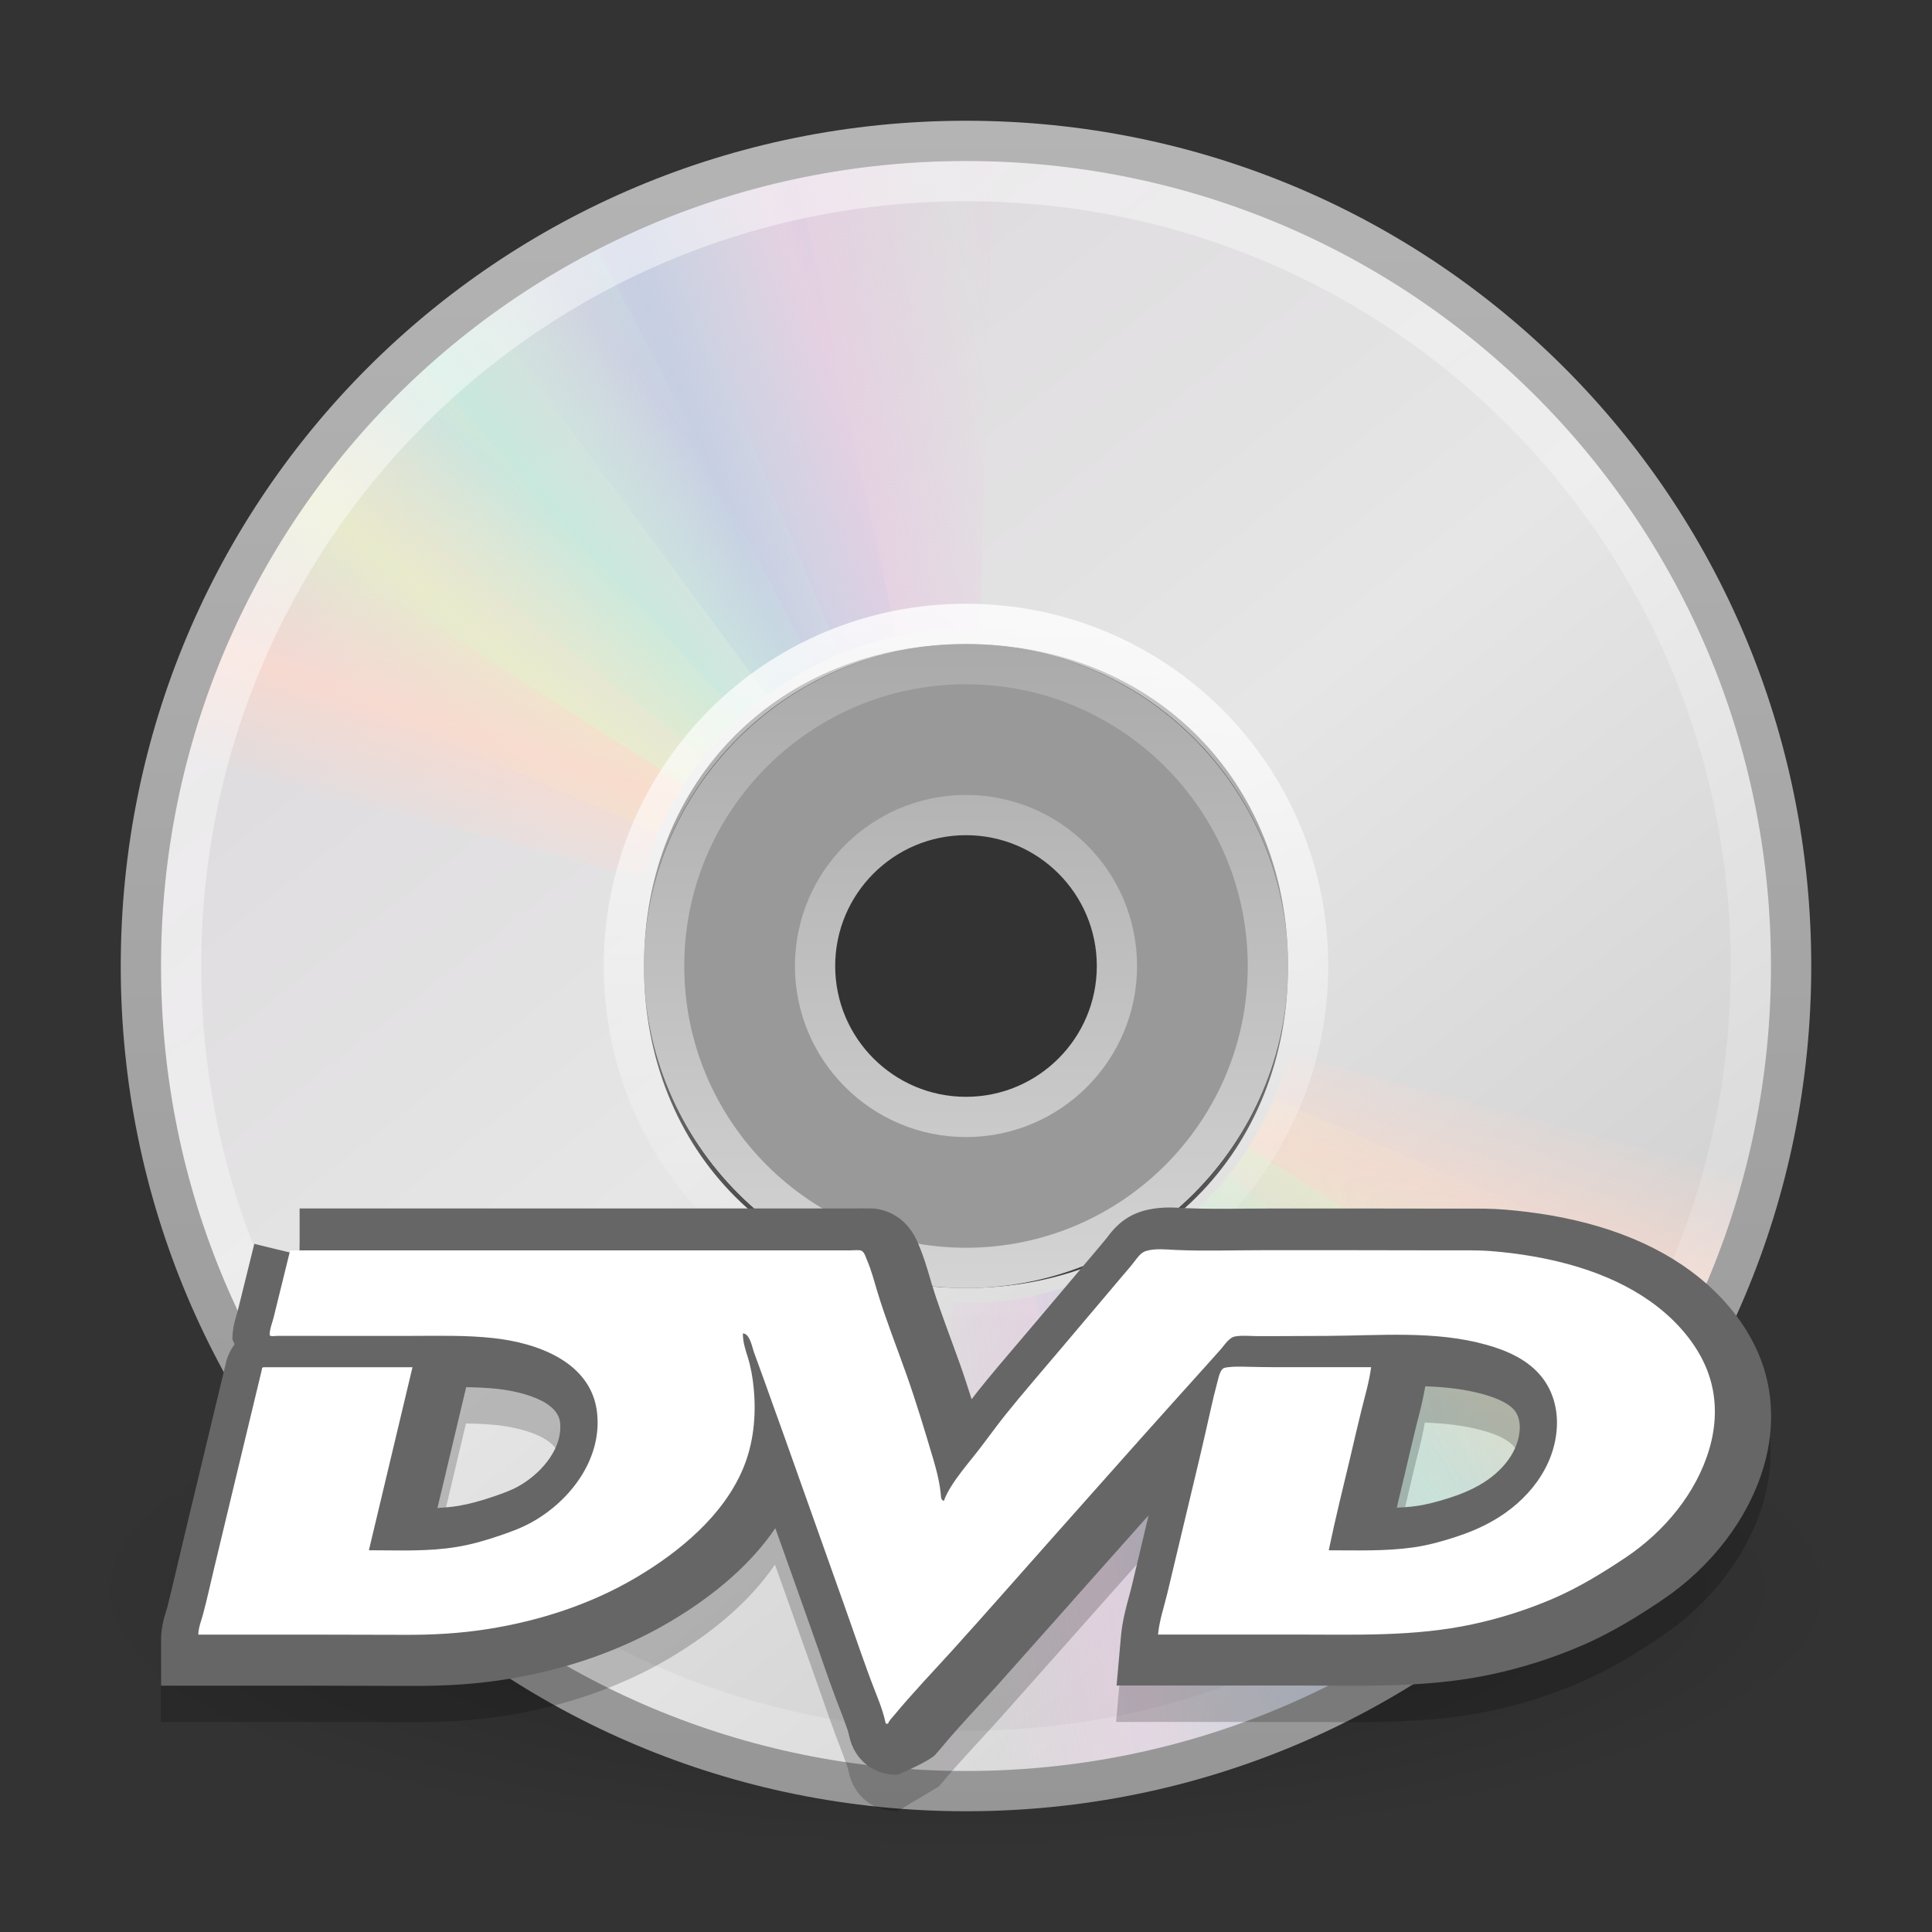 <?xml version="1.0" encoding="UTF-8" standalone="no"?>
<!-- Created with Inkscape (http://www.inkscape.org/) -->

<svg
   xmlns:dc="http://purl.org/dc/elements/1.1/"
   xmlns:cc="http://creativecommons.org/ns#"
   xmlns:rdf="http://www.w3.org/1999/02/22-rdf-syntax-ns#"
   xmlns:svg="http://www.w3.org/2000/svg"
   xmlns="http://www.w3.org/2000/svg"
   xmlns:xlink="http://www.w3.org/1999/xlink"
   xmlns:sodipodi="http://sodipodi.sourceforge.net/DTD/sodipodi-0.dtd"
   xmlns:inkscape="http://www.inkscape.org/namespaces/inkscape"
   version="1.0"
   width="48"
   height="48"
   id="svg3795"
   inkscape:version="0.91 r13725"
   sodipodi:docname="gnome-dev-disc-dvdrom.svg">
  <rect width="100%" height="100%" fill="#333333" stroke="none"/>
  <sodipodi:namedview
     pagecolor="#ffffff"
     bordercolor="#666666"
     borderopacity="1"
     objecttolerance="10"
     gridtolerance="10"
     guidetolerance="10"
     inkscape:pageopacity="0"
     inkscape:pageshadow="2"
     inkscape:window-width="640"
     inkscape:window-height="480"
     id="namedview200912" />
  <defs
     id="defs3797">
    <linearGradient
       id="linearGradient23419">
      <stop
         id="stop23421"
         style="stop-color:#000000;stop-opacity:1"
         offset="0" />
      <stop
         id="stop23423"
         style="stop-color:#000000;stop-opacity:0"
         offset="1" />
    </linearGradient>
    <radialGradient
       cx="23.335"
       cy="41.636"
       r="22.627"
       fx="23.335"
       fy="41.636"
       id="radialGradient2464"
       xlink:href="#linearGradient23419"
       gradientUnits="userSpaceOnUse"
       gradientTransform="matrix(0.972,0,0,0.287,1.312,27.541)" />
    <linearGradient
       x1="12.274"
       y1="32.416"
       x2="35.391"
       y2="14.203"
       id="linearGradient3263"
       gradientUnits="userSpaceOnUse">
      <stop
         id="stop3265"
         style="stop-color:#dedbde;stop-opacity:1"
         offset="0" />
      <stop
         id="stop3267"
         style="stop-color:#e6e6e6;stop-opacity:1"
         offset="0.5" />
      <stop
         id="stop3269"
         style="stop-color:#d2d2d2;stop-opacity:1"
         offset="1" />
    </linearGradient>
    <linearGradient
       x1="12.274"
       y1="32.416"
       x2="35.391"
       y2="14.203"
       id="linearGradient3258"
       xlink:href="#linearGradient3263"
       gradientUnits="userSpaceOnUse"
       gradientTransform="matrix(0,1.171,-1.171,0,51.06,-4.115)" />
    <linearGradient
       id="linearGradient3428">
      <stop
         id="stop3430"
         style="stop-color:#aaaaaa;stop-opacity:1"
         offset="0" />
      <stop
         id="stop3432"
         style="stop-color:#d4d4d4;stop-opacity:1"
         offset="1" />
    </linearGradient>
    <linearGradient
       x1="21.448"
       y1="15.5"
       x2="21.448"
       y2="32.509"
       id="linearGradient3434"
       xlink:href="#linearGradient3428"
       gradientUnits="userSpaceOnUse"
       gradientTransform="matrix(0.938,0,0,0.938,1.5,1.5)" />
    <linearGradient
       x1="10.609"
       y1="17.886"
       x2="9.73"
       y2="20.613"
       id="linearGradient3717"
       xlink:href="#linearGradient3519"
       gradientUnits="userSpaceOnUse"
       spreadMethod="reflect" />
    <linearGradient
       x1="12.372"
       y1="16.188"
       x2="14.609"
       y2="13.462"
       id="linearGradient3715"
       xlink:href="#linearGradient3511"
       gradientUnits="userSpaceOnUse"
       spreadMethod="reflect" />
    <linearGradient
       x1="14.085"
       y1="13.046"
       x2="16.994"
       y2="10.732"
       id="linearGradient3713"
       xlink:href="#linearGradient3503"
       gradientUnits="userSpaceOnUse"
       spreadMethod="reflect" />
    <linearGradient
       x1="17.495"
       y1="11.2"
       x2="21.047"
       y2="9.796"
       id="linearGradient3711"
       xlink:href="#linearGradient3495"
       gradientUnits="userSpaceOnUse"
       spreadMethod="reflect" />
    <linearGradient
       x1="20.58"
       y1="10.775"
       x2="24.274"
       y2="9.862"
       id="linearGradient3709"
       xlink:href="#linearGradient3487"
       gradientUnits="userSpaceOnUse"
       spreadMethod="reflect" />
    <linearGradient
       id="linearGradient3519">
      <stop
         id="stop3521"
         style="stop-color:#fcd9cd;stop-opacity:1"
         offset="0" />
      <stop
         id="stop3523"
         style="stop-color:#fcd9cd;stop-opacity:0"
         offset="1" />
    </linearGradient>
    <linearGradient
       x1="10.609"
       y1="17.886"
       x2="9.73"
       y2="20.613"
       id="linearGradient3750"
       xlink:href="#linearGradient3519"
       gradientUnits="userSpaceOnUse"
       spreadMethod="reflect" />
    <linearGradient
       id="linearGradient3511">
      <stop
         id="stop3513"
         style="stop-color:#ebeec7;stop-opacity:1"
         offset="0" />
      <stop
         id="stop3515"
         style="stop-color:#ebeec7;stop-opacity:0"
         offset="1" />
    </linearGradient>
    <linearGradient
       x1="12.372"
       y1="16.188"
       x2="14.609"
       y2="13.462"
       id="linearGradient3748"
       xlink:href="#linearGradient3511"
       gradientUnits="userSpaceOnUse"
       spreadMethod="reflect" />
    <linearGradient
       id="linearGradient3503">
      <stop
         id="stop3505"
         style="stop-color:#c4ebdd;stop-opacity:1"
         offset="0" />
      <stop
         id="stop3507"
         style="stop-color:#c4ebdd;stop-opacity:0"
         offset="1" />
    </linearGradient>
    <linearGradient
       x1="14.085"
       y1="13.046"
       x2="16.994"
       y2="10.732"
       id="linearGradient3746"
       xlink:href="#linearGradient3503"
       gradientUnits="userSpaceOnUse"
       spreadMethod="reflect" />
    <linearGradient
       id="linearGradient3495">
      <stop
         id="stop3497"
         style="stop-color:#c1cbe4;stop-opacity:1"
         offset="0" />
      <stop
         id="stop3499"
         style="stop-color:#c1cbe4;stop-opacity:0"
         offset="1" />
    </linearGradient>
    <linearGradient
       x1="17.495"
       y1="11.2"
       x2="21.047"
       y2="9.796"
       id="linearGradient3744"
       xlink:href="#linearGradient3495"
       gradientUnits="userSpaceOnUse"
       spreadMethod="reflect" />
    <linearGradient
       id="linearGradient3487">
      <stop
         id="stop3489"
         style="stop-color:#e6cde2;stop-opacity:1"
         offset="0" />
      <stop
         id="stop3491"
         style="stop-color:#e6cde2;stop-opacity:0"
         offset="1" />
    </linearGradient>
    <linearGradient
       x1="20.58"
       y1="10.775"
       x2="24.274"
       y2="9.862"
       id="linearGradient3742"
       xlink:href="#linearGradient3487"
       gradientUnits="userSpaceOnUse"
       spreadMethod="reflect" />
    <linearGradient
       x1="10.502"
       y1="3.61"
       x2="48.799"
       y2="54.698"
       id="linearGradient3766"
       xlink:href="#linearGradient6036"
       gradientUnits="userSpaceOnUse"
       gradientTransform="matrix(0.985,0,0,0.985,0.019,-0.624)" />
    <linearGradient
       id="linearGradient3772">
      <stop
         id="stop3774"
         style="stop-color:#b4b4b4;stop-opacity:1"
         offset="0" />
      <stop
         id="stop3776"
         style="stop-color:#969696;stop-opacity:1"
         offset="1" />
    </linearGradient>
    <linearGradient
       x1="20.019"
       y1="3"
       x2="20.019"
       y2="45.176"
       id="linearGradient3778"
       xlink:href="#linearGradient3772"
       gradientUnits="userSpaceOnUse" />
    <linearGradient
       id="linearGradient6036">
      <stop
         id="stop6038"
         style="stop-color:#ffffff;stop-opacity:1"
         offset="0" />
      <stop
         id="stop6040"
         style="stop-color:#ffffff;stop-opacity:0"
         offset="1" />
    </linearGradient>
    <linearGradient
       x1="18.776"
       y1="4.038"
       x2="18.203"
       y2="45.962"
       id="linearGradient3294"
       xlink:href="#linearGradient6036"
       gradientUnits="userSpaceOnUse"
       gradientTransform="matrix(0.429,0,0,0.429,13.547,13.266)" />
  </defs>
  <g
     id="layer1">
    <path
       d="m 46,39.5 c 0.001,3.59 -9.849,6.5 -22,6.5 -12.151,0 -22.001,-2.91 -22,-6.5 C 1.999,35.91 11.849,33 24,33 c 12.151,0 22.001,2.91 22,6.5 z"
       id="path23417"
       style="opacity:0.3;fill:url(#radialGradient2464);fill-opacity:1;fill-rule:evenodd;stroke:none;stroke-width:2;marker:none;visibility:visible;display:inline;overflow:visible" />
    <path
       d="M 44.5,24 C 44.5,12.637 35.363,3.5 24,3.5 12.637,3.5 3.5,12.637 3.5,24 c -2e-6,11.363 9.137,20.5 20.5,20.5 11.363,-2e-6 20.5,-9.137 20.5,-20.5 z M 32,24 c 0,4.623 -3.377,8 -8,8 -4.623,0 -8,-3.377 -8,-8 0,-4.623 3.377,-8 8,-8 4.623,0 8,3.377 8,8 z"
       id="path2781"
       style="fill:url(#linearGradient3258);fill-rule:nonzero;stroke:none" />
    <path
       d="m 24,16 c -4.416,0 -8,3.584 -8,8 0,4.416 3.584,8 8,8 4.416,0 8,-3.584 8,-8 0,-4.416 -3.584,-8 -8,-8 z m 0,4 c 2.208,0 4,1.792 4,4 0,2.208 -1.792,4 -4,4 -2.208,0 -4,-1.792 -4,-4 0,-2.208 1.792,-4 4,-4 z"
       id="path2474"
       style="opacity:0.5;fill:#ffffff;fill-opacity:1;fill-rule:nonzero;stroke:none;stroke-width:1;marker:none;visibility:visible;display:inline;overflow:visible;enable-background:accumulate" />
    <path
       d="m 24,16.5 c -4.14,0 -7.5,3.36 -7.5,7.5 0,4.14 3.36,7.5 7.5,7.5 4.14,0 7.5,-3.36 7.5,-7.5 0,-4.14 -3.36,-7.5 -7.5,-7.5 z m 0,3.75 c 2.07,0 3.75,1.68 3.75,3.75 0,2.07 -1.68,3.75 -3.75,3.75 -2.07,0 -3.75,-1.68 -3.75,-3.75 0,-2.07 1.68,-3.75 3.75,-3.75 z"
       id="path3418"
       style="fill:none;stroke:url(#linearGradient3434);stroke-width:1;stroke-linecap:butt;stroke-linejoin:round;stroke-miterlimit:4;stroke-opacity:1;stroke-dasharray:none;stroke-dashoffset:0;marker:none;visibility:visible;display:inline;overflow:visible;enable-background:accumulate" />
    <g
       id="g3527">
      <path
         d="m 24,3.5 c -2.976,0 -5.797,0.621 -8.344,1.75 L 20.625,16.344 C 21.66,15.885 22.795,15.625 24,15.625 c 0.032,0 0.062,-3.6e-4 0.094,0 l 0,-12.125 c -0.031,-1.386e-4 -0.062,0 -0.094,0 z"
         transform="matrix(1,0.028,-0.028,1,0.692,-0.671)"
         id="path3296"
         style="opacity:0.8;fill:url(#linearGradient3709);fill-opacity:1;fill-rule:nonzero;stroke:none" />
      <path
         d="m 19.597,3.998 c -2.907,0.638 -5.53,1.849 -7.775,3.497 l 7.23,9.772 c 0.913,-0.67 1.966,-1.167 3.143,-1.425 0.031,-0.007 0.06,-0.014 0.092,-0.02 L 19.689,3.977 c -0.031,0.007 -0.061,0.013 -0.092,0.02 z"
         id="path3308"
         style="opacity:0.8;fill:url(#linearGradient3711);fill-opacity:1;fill-rule:nonzero;stroke:none" />
      <path
         d="M 14.558,5.845 C 11.916,7.213 9.695,9.062 7.953,11.235 l 9.513,7.567 c 0.709,-0.883 1.597,-1.636 2.667,-2.19 0.028,-0.015 0.055,-0.029 0.083,-0.043 L 14.641,5.802 c -0.028,0.014 -0.055,0.029 -0.083,0.043 z"
         id="path3310"
         style="opacity:0.8;fill:url(#linearGradient3713);fill-opacity:1;fill-rule:nonzero;stroke:none" />
      <path
         d="M 10.169,8.933 C 7.97,10.939 6.304,13.299 5.184,15.85 L 16.331,20.697 c 0.456,-1.037 1.119,-1.994 2.009,-2.806 0.024,-0.022 0.045,-0.042 0.069,-0.063 L 10.238,8.87 c -0.023,0.021 -0.046,0.042 -0.069,0.063 z"
         id="path3312"
         style="opacity:0.8;fill:url(#linearGradient3715);fill-opacity:1;fill-rule:nonzero;stroke:none" />
      <path
         d="m 6.781,12.969 c -0.017,0.026 -0.046,0.067 -0.062,0.094 -1.148,1.793 -1.962,3.681 -2.5,5.625 l 11.75,3.125 c 0.216,-0.763 0.518,-1.515 0.969,-2.219 0.017,-0.027 0.045,-0.067 0.062,-0.094 L 6.781,12.969 z"
         id="path3314"
         style="opacity:0.8;fill:url(#linearGradient3717);fill-opacity:1;fill-rule:nonzero;stroke:none" />
    </g>
    <g
       transform="matrix(-1,0,0,-1,48,48)"
       id="g3642"
       style="opacity:0.8">
      <path
         d="m 24,3.5 c -2.976,0 -5.797,0.621 -8.344,1.75 L 20.625,16.344 C 21.66,15.885 22.795,15.625 24,15.625 c 0.032,0 0.062,-3.6e-4 0.094,0 l 0,-12.125 c -0.031,-1.386e-4 -0.062,0 -0.094,0 z"
         transform="matrix(1,0.028,-0.028,1,0.692,-0.671)"
         id="path3644"
         style="opacity:0.8;fill:url(#linearGradient3742);fill-opacity:1;fill-rule:nonzero;stroke:none" />
      <path
         d="m 19.597,3.998 c -2.907,0.638 -5.53,1.849 -7.775,3.497 l 7.23,9.772 c 0.913,-0.67 1.966,-1.167 3.143,-1.425 0.031,-0.007 0.06,-0.014 0.092,-0.02 L 19.689,3.977 c -0.031,0.007 -0.061,0.013 -0.092,0.02 z"
         id="path3646"
         style="opacity:0.8;fill:url(#linearGradient3744);fill-opacity:1;fill-rule:nonzero;stroke:none" />
      <path
         d="M 14.558,5.845 C 11.916,7.213 9.695,9.062 7.953,11.235 l 9.513,7.567 c 0.709,-0.883 1.597,-1.636 2.667,-2.19 0.028,-0.015 0.055,-0.029 0.083,-0.043 L 14.641,5.802 c -0.028,0.014 -0.055,0.029 -0.083,0.043 z"
         id="path3648"
         style="opacity:0.8;fill:url(#linearGradient3746);fill-opacity:1;fill-rule:nonzero;stroke:none" />
      <path
         d="M 10.169,8.933 C 7.97,10.939 6.304,13.299 5.184,15.85 L 16.331,20.697 c 0.456,-1.037 1.119,-1.994 2.009,-2.806 0.024,-0.022 0.045,-0.042 0.069,-0.063 L 10.238,8.87 c -0.023,0.021 -0.046,0.042 -0.069,0.063 z"
         id="path3650"
         style="opacity:0.8;fill:url(#linearGradient3748);fill-opacity:1;fill-rule:nonzero;stroke:none" />
      <path
         d="m 6.781,12.969 c -0.017,0.026 -0.046,0.067 -0.062,0.094 -1.148,1.793 -1.962,3.681 -2.5,5.625 l 11.75,3.125 c 0.216,-0.763 0.518,-1.515 0.969,-2.219 0.017,-0.027 0.045,-0.067 0.062,-0.094 L 6.781,12.969 z"
         id="path3652"
         style="opacity:0.8;fill:url(#linearGradient3750);fill-opacity:1;fill-rule:nonzero;stroke:none" />
    </g>
    <path
       d="m 24,4.5 c -10.809,0 -19.5,8.691 -19.5,19.5 0,10.809 8.691,19.5 19.5,19.5 C 34.809,43.5 43.5,34.809 43.5,24 43.5,13.191 34.809,4.5 24,4.5 l 0,0 0,0 z"
       id="path2787"
       style="opacity:0.5;fill:none;stroke:url(#linearGradient3766);stroke-width:1;stroke-miterlimit:4;stroke-opacity:1" />
    <path
       d="M 24,3.5 C 12.637,3.5 3.5,12.637 3.5,24 3.5,35.363 12.637,44.5 24,44.5 35.363,44.5 44.5,35.363 44.5,24 44.5,12.637 35.363,3.5 24,3.5 z"
       id="path3287"
       style="fill:none;stroke:url(#linearGradient3778);stroke-width:1;stroke-miterlimit:4;stroke-opacity:1" />
    <path
       d="m 24,15.5 c -4.711,0 -8.5,3.789 -8.5,8.5 0,4.711 3.789,8.5 8.5,8.5 4.711,0 8.5,-3.789 8.5,-8.5 0,-4.711 -3.789,-8.5 -8.5,-8.5 l 0,0 0,0 z"
       id="path3281"
       style="opacity:0.8;fill:none;stroke:url(#linearGradient3294);stroke-width:1;stroke-miterlimit:4;stroke-opacity:1" />
  </g>
  <g
     transform="matrix(1.287,0,0,1.281,-15.199,22.458)"
     id="g576"
     style="opacity:0.2">
    <path
       d="M 45.882,9.821 C 45.725,9.243 45.384,8.687 44.897,8.213 44.131,7.47 43.066,6.975 41.725,6.742 41.448,6.695 41.152,6.657 40.846,6.633 40.584,6.612 40.336,6.613 40.096,6.613 l -0.193,0 -1.777,-0.002 -1.776,0 -0.519,0.003 C 35.447,6.618 35.084,6.622 34.725,6.607 L 34.64,6.603 C 34.431,6.59 34.144,6.573 33.836,6.669 L 33.834,6.67 c -0.368,0.115 -0.563,0.376 -0.657,0.501 0,0 -0.014,0.018 -0.014,0.019 L 33.02,7.362 32.946,7.45 31.8,8.813 31.485,9.185 c -0.269,0.316 -0.546,0.643 -0.813,0.979 0,0 -0.061,0.079 -0.112,0.147 C 30.487,10.081 30.413,9.85 30.331,9.62 L 30.148,9.113 C 30.017,8.754 29.893,8.415 29.789,8.073 L 29.748,7.931 C 29.694,7.748 29.634,7.54 29.542,7.328 l 0.004,0.008 -0.004,-0.01 C 29.324,6.764 28.908,6.64 28.679,6.616 l -0.267,-0.005 -0.03,0.002 c -0.002,0 -10.791,0 -10.791,0 0,0 0,0.392 0,0.811 -0.06,0 -0.121,0 -0.181,0 l 0,-0.002 C 17.407,7.437 17.403,7.452 17.399,7.467 17.035,7.377 16.716,7.299 16.716,7.299 L 16.395,8.602 16.38,8.653 c -0.035,0.115 -0.087,0.288 -0.087,0.497 0,0 0.032,0.073 0.043,0.097 -0.095,0.126 -0.161,0.277 -0.186,0.448 l 0.011,-0.056 -0.092,0.381 -0.624,2.607 -0.208,0.879 -0.063,0.269 -0.134,0.554 -0.022,0.071 c -0.041,0.132 -0.103,0.332 -0.103,0.565 l 0,0.9 3.114,0 1.515,0.004 0.235,10e-4 c 0.657,0.002 1.238,-0.039 1.776,-0.125 1.179,-0.188 2.247,-0.564 3.177,-1.116 0.899,-0.535 1.581,-1.144 2.038,-1.816 0.013,0.033 0.68,1.921 0.68,1.921 l 0.172,0.489 c 0.134,0.388 0.273,0.789 0.427,1.185 l 0.009,0.021 0.111,0.309 0.028,0.111 c 0.1,0.461 0.482,0.76 0.944,0.743 l 0.796,-0.478 c 0.241,-0.294 0.499,-0.576 0.772,-0.874 0,0 0.342,-0.376 0.343,-0.376 l 1.231,-1.39 0.65,-0.736 0.741,-0.837 c 0,0 0.122,-0.139 0.298,-0.336 -0.064,0.274 -0.126,0.535 -0.126,0.535 l -0.205,0.863 -0.054,0.206 c -0.057,0.21 -0.12,0.448 -0.145,0.716 l -0.087,0.98 3.647,0 0.448,0.002 c 1.021,0.005 2.078,0.011 3.144,-0.22 0.591,-0.127 1.168,-0.311 1.714,-0.546 0.606,-0.261 1.134,-0.595 1.569,-0.89 0.956,-0.642 1.673,-1.586 1.967,-2.59 0.18,-0.607 0.192,-1.231 0.038,-1.8 m -24.068,2.178 c -0.131,0.074 -0.287,0.133 -0.48,0.198 -0.268,0.091 -0.483,0.148 -0.679,0.181 -0.13,0.021 -0.266,0.033 -0.405,0.042 0.073,-0.307 0.156,-0.657 0.156,-0.657 0,0 0.361,-1.527 0.399,-1.687 0.205,0.004 0.407,0.012 0.603,0.033 0.192,0.021 1.156,0.15 1.21,0.655 0.003,0.03 0.004,0.059 0.004,0.088 0.001,0.477 -0.407,0.922 -0.808,1.147 m 17.325,0.383 c -0.122,0.018 -0.249,0.026 -0.375,0.033 0.023,-0.099 0.046,-0.198 0.07,-0.295 l 0.095,-0.399 0.071,-0.304 0.139,-0.585 0.048,-0.189 c 0.046,-0.176 0.092,-0.376 0.128,-0.584 0.394,0.015 0.771,0.056 1.123,0.156 0.301,0.085 0.503,0.191 0.601,0.314 0.064,0.083 0.099,0.197 0.099,0.325 0,0.01 0,0.02 0,0.03 -0.017,0.418 -0.313,0.829 -0.791,1.1 -0.157,0.089 -0.338,0.167 -0.536,0.231 -0.262,0.085 -0.488,0.141 -0.672,0.167 m -9.957,5.211 c -0.015,0.001 -0.027,-0.001 -0.041,0 l -0.009,0.002 0.05,-0.002 z"
       id="path577" />
  </g>
  <path
     d="m 28.354,30.1 c -0.474,0.147 -0.725,0.482 -0.846,0.642 0,0 -0.018,0.023 -0.018,0.024 l -0.184,0.22 -0.095,0.113 -1.475,1.746 -0.405,0.477 c -0.346,0.405 -0.703,0.824 -1.047,1.254 0,0 -0.079,0.101 -0.144,0.188 -0.094,-0.295 -0.189,-0.591 -0.295,-0.887 l -0.236,-0.65 c -0.169,-0.46 -0.328,-0.893 -0.462,-1.332 l -0.053,-0.182 c -0.07,-0.234 -0.147,-0.501 -0.265,-0.773 l 0.005,0.01 -0.005,-0.014 c -0.281,-0.719 -0.816,-0.878 -1.111,-0.91 l -0.344,-0.005 -0.039,0.003 c -0.003,0 -13.891,0 -13.891,0 0,0 0,0.577 0,1.153 C 6.881,31.042 6.318,30.903 6.318,30.903 l -0.413,1.669 -0.019,0.067 c -0.045,0.147 -0.112,0.37 -0.112,0.637 0,0 0.041,0.094 0.055,0.124 -0.122,0.161 -0.207,0.355 -0.239,0.574 l 0.014,-0.072 -0.118,0.488 -0.803,3.34 -0.268,1.126 -0.081,0.345 -0.172,0.711 -0.027,0.092 c -0.053,0.169 -0.133,0.424 -0.133,0.724 l 0,1.153 4.009,0 1.95,0.005 0.303,0 c 0.846,0.004 1.594,-0.05 2.286,-0.16 1.518,-0.241 2.892,-0.724 4.09,-1.431 1.157,-0.684 2.035,-1.464 2.623,-2.327 0.017,0.041 0.875,2.461 0.875,2.461 l 0.221,0.626 c 0.172,0.498 0.351,1.012 0.55,1.519 l 0.012,0.027 0.143,0.395 0.036,0.142 c 0.131,0.609 0.651,1.001 1.268,0.953 l -0.064,0.001 c 0,0 0.87,-0.365 0.96,-0.529 l 0.076,-0.085 c 0.31,-0.377 0.642,-0.738 0.994,-1.12 0,0 0.44,-0.483 0.442,-0.483 l 1.585,-1.781 0.837,-0.943 0.954,-1.072 c 0,0 0.157,-0.177 0.384,-0.43 -0.082,0.351 -0.162,0.684 -0.162,0.684 l -0.264,1.107 -0.07,0.263 c -0.073,0.269 -0.154,0.575 -0.187,0.917 l -0.112,1.257 4.695,0 0.577,0.003 c 1.314,0.006 2.675,0.013 4.047,-0.282 0.761,-0.163 1.504,-0.4 2.206,-0.7 0.78,-0.333 1.46,-0.762 2.02,-1.139 1.231,-0.824 2.154,-2.032 2.532,-3.318 0.23,-0.778 0.245,-1.576 0.046,-2.305 -0.202,-0.741 -0.641,-1.453 -1.268,-2.06 -0.986,-0.952 -2.357,-1.585 -4.083,-1.883 -0.357,-0.06 -0.738,-0.109 -1.131,-0.141 -0.337,-0.027 -0.656,-0.026 -0.965,-0.024 l -0.248,0 -2.287,-0.003 -2.285,0 -0.668,0.003 c -0.494,0.005 -0.962,0.009 -1.424,-0.01 L 29.391,30.013 c -0.269,-0.017 -0.638,-0.038 -1.035,0.085 l 0,0 -0.003,0.003 M 8.317,35.238 c 0,0 0.393,0 0.698,0 -0.095,0.401 -0.744,3.13 -0.744,3.13 0,0 -0.212,0.908 -0.281,1.207 -0.021,0 -0.708,0 -1.363,0 0.022,-0.09 0.044,-0.182 0.044,-0.182 l 0.269,-1.125 c 0,0 0.529,-2.205 0.727,-3.03 0.314,0 0.65,0 0.65,0 l 0,0 m 2.751,1.387 c 0,0 0.465,-1.956 0.514,-2.161 0.264,0.005 0.524,0.015 0.776,0.042 0.247,0.027 1.488,0.192 1.558,0.839 0.004,0.037 0.005,0.076 0.005,0.113 0,0.611 -0.524,1.181 -1.04,1.468 -0.169,0.096 -0.369,0.17 -0.618,0.255 -0.345,0.117 -0.622,0.19 -0.874,0.232 -0.167,0.027 -0.342,0.042 -0.521,0.054 0.095,-0.393 0.201,-0.842 0.201,-0.842 l 0,0 m 5.651,-4.291 c 0,0 0.577,0 0.812,0 0,0.305 0,0.911 0,0.911 0,0.377 0.091,0.675 0.17,0.924 0.051,0.164 0.085,0.343 0.104,0.562 0.013,0.12 0.018,0.241 0.018,0.356 0,0.4 -0.067,0.76 -0.201,1.076 -0.319,0.755 -1.07,1.498 -2.172,2.149 -0.52,0.309 -1.094,0.559 -1.706,0.756 0.09,-0.042 0.179,-0.078 0.269,-0.128 1.383,-0.771 2.226,-2.109 2.226,-3.485 0,-0.118 -0.006,-0.237 -0.019,-0.356 -0.149,-1.386 -1.202,-2.386 -2.865,-2.766 1.556,0.001 3.364,0.001 3.364,0.001 m 8.227,5.176 0.321,-0.415 0.215,-0.272 0.269,-0.355 0.348,-0.455 c 0.322,-0.401 0.668,-0.806 1,-1.198 l 0.412,-0.486 1.475,-1.744 0.082,-0.096 c 0,0 0.071,-0.087 0.142,-0.173 0.014,0 0.188,0.012 0.188,0.012 0.295,0.013 0.59,0.017 0.882,0.017 -0.284,0.16 -0.463,0.383 -0.557,0.5 0,0 -0.027,0.032 -0.027,0.033 -0.006,0.008 -1.168,1.3 -1.168,1.3 l -2.119,2.377 -0.95,1.071 -0.843,0.948 -1.569,1.762 c 0,0 -0.255,0.277 -0.354,0.387 -0.049,-0.14 -0.099,-0.275 -0.147,-0.419 l -0.227,-0.641 -1.547,-4.352 -0.337,-0.938 c 0,0 -0.362,-1.006 -0.373,-1.038 -0.003,-0.008 -0.008,-0.026 -0.008,-0.026 -0.143,-0.502 -0.372,-0.797 -0.614,-0.972 0.686,0 1.155,0 1.419,0 0.001,0.009 0.07,0.232 0.07,0.232 0.152,0.501 0.331,0.985 0.503,1.454 l 0.227,0.624 c 0.237,0.666 0.444,1.362 0.645,2.037 0.07,0.233 0.135,0.482 0.154,0.721 0.048,0.648 0.586,1.157 1.225,1.157 l 0.784,-0.086 0.327,-0.724 c 0.032,-0.068 0.08,-0.143 0.153,-0.243 l -0.003,0 0.003,0 m 5.678,1.361 0.533,-2.236 0.209,-0.903 0.086,-0.384 c 0,0 0.012,-0.049 0.028,-0.117 0.2,0.003 0.463,0.005 0.463,0.005 0,0 0.474,0 0.899,0 -0.049,0.209 -0.099,0.42 -0.099,0.42 l -0.088,0.382 -0.122,0.507 c -0.144,0.602 -0.295,1.227 -0.424,1.855 0,0 -0.18,0.874 -0.242,1.175 -0.387,0 -0.722,0 -1.412,0 0.077,-0.328 0.169,-0.705 0.169,-0.705 l 0,0 m 4.166,-1.788 0.122,-0.512 0.091,-0.388 0.179,-0.749 0.062,-0.242 c 0.059,-0.225 0.118,-0.482 0.165,-0.748 0.507,0.018 0.992,0.072 1.446,0.2 0.387,0.108 0.647,0.243 0.774,0.402 0.082,0.106 0.127,0.251 0.127,0.416 0,0.012 0,0.024 0,0.037 -0.022,0.536 -0.403,1.062 -1.018,1.409 -0.202,0.114 -0.435,0.214 -0.69,0.296 -0.336,0.11 -0.626,0.183 -0.864,0.215 -0.157,0.023 -0.321,0.033 -0.483,0.042 0.028,-0.127 0.058,-0.255 0.089,-0.378 l 0,0 m 3.088,1.833 c 1.318,-0.743 2.138,-1.986 2.193,-3.325 0.001,-0.044 0.003,-0.086 0.003,-0.131 0,-0.682 -0.22,-1.332 -0.626,-1.845 -0.443,-0.559 -1.084,-0.949 -1.962,-1.197 -0.091,-0.026 -0.179,-0.041 -0.269,-0.061 0.313,0.027 0.614,0.063 0.896,0.111 1.255,0.217 2.218,0.642 2.86,1.265 0.332,0.32 0.556,0.669 0.649,1.011 0.037,0.14 0.057,0.29 0.057,0.445 0,0.197 -0.031,0.4 -0.09,0.607 -0.229,0.776 -0.812,1.525 -1.601,2.052 -0.471,0.316 -1.038,0.674 -1.641,0.933 -0.255,0.11 -0.521,0.206 -0.789,0.293 0.106,-0.053 0.219,-0.102 0.321,-0.159 l 0,0 z"
     id="path584"
     style="fill:#666666;fill-opacity:1" />
  <path
     d="m 7.212,31.066 c 3.092,0 6.184,0 9.276,0 1.54,0 3.078,0 4.617,0 0.085,0 0.171,-0.012 0.257,-0.003 0.103,0.01 0.134,0.138 0.17,0.223 0.117,0.266 0.188,0.552 0.273,0.83 0.209,0.684 0.475,1.354 0.714,2.029 0.245,0.692 0.454,1.39 0.663,2.091 0.095,0.32 0.174,0.634 0.198,0.965 0.004,0.042 0.04,0.087 0.071,0.087 0.021,-0.06 0.046,-0.118 0.075,-0.174 0.07,-0.136 0.154,-0.265 0.242,-0.389 0.178,-0.249 0.376,-0.48 0.564,-0.724 0.211,-0.273 0.412,-0.555 0.627,-0.825 0.465,-0.58 0.954,-1.139 1.433,-1.708 0.492,-0.582 0.983,-1.163 1.475,-1.745 0.106,-0.126 0.216,-0.247 0.315,-0.378 0.079,-0.101 0.157,-0.222 0.286,-0.263 0.234,-0.073 0.508,-0.037 0.748,-0.027 0.712,0.031 1.429,0.006 2.142,0.006 0.762,0 1.523,0 2.285,0 0.762,0 1.524,0.001 2.285,0.004 0.375,0.001 0.75,-0.01 1.125,0.019 0.345,0.028 0.686,0.069 1.027,0.129 1.256,0.217 2.541,0.675 3.47,1.573 0.436,0.424 0.796,0.944 0.956,1.535 0.152,0.552 0.122,1.135 -0.039,1.68 -0.324,1.101 -1.121,2.052 -2.066,2.687 -0.588,0.393 -1.179,0.756 -1.83,1.036 -0.642,0.274 -1.31,0.486 -1.993,0.632 -1.44,0.31 -2.916,0.254 -4.379,0.254 -1.142,0 -2.284,0 -3.428,0 0.031,-0.345 0.148,-0.682 0.229,-1.017 0.086,-0.368 0.175,-0.737 0.263,-1.104 0.178,-0.746 0.355,-1.491 0.534,-2.237 0.1,-0.424 0.196,-0.849 0.292,-1.276 0.045,-0.204 0.094,-0.404 0.148,-0.606 0.03,-0.106 0.054,-0.263 0.129,-0.35 0.036,-0.045 0.124,-0.05 0.176,-0.055 0.116,-0.013 0.234,-0.013 0.35,-0.01 0.274,0.006 0.547,0.013 0.821,0.013 0.781,0 1.568,0 2.352,0 -0.048,0.365 -0.154,0.717 -0.242,1.074 -0.094,0.379 -0.182,0.764 -0.272,1.147 -0.185,0.774 -0.377,1.548 -0.539,2.328 0.703,0 1.404,0.026 2.1,-0.072 0.354,-0.05 0.725,-0.15 1.063,-0.263 0.313,-0.101 0.617,-0.229 0.901,-0.389 0.868,-0.489 1.564,-1.34 1.605,-2.366 0.017,-0.434 -0.102,-0.871 -0.376,-1.215 -0.336,-0.425 -0.856,-0.656 -1.368,-0.799 -1.278,-0.361 -2.657,-0.229 -3.971,-0.223 -0.381,0.001 -0.761,0.003 -1.143,0.005 -0.183,0 -0.366,0.001 -0.55,0.001 -0.187,0.001 -0.396,-0.024 -0.581,0.006 -0.157,0.026 -0.265,0.213 -0.363,0.322 -0.134,0.15 -0.266,0.297 -0.4,0.447 -0.257,0.287 -0.514,0.573 -0.772,0.858 -1.027,1.143 -2.044,2.295 -3.066,3.442 -0.806,0.906 -1.604,1.818 -2.417,2.717 -0.492,0.543 -1.003,1.075 -1.47,1.64 -0.045,0.055 -0.112,0.118 -0.138,0.187 -0.001,0.004 -0.001,0.005 -0.001,0.009 -0.051,0 -0.057,0.015 -0.068,-0.041 -0.018,-0.081 -0.039,-0.16 -0.064,-0.24 -0.051,-0.17 -0.117,-0.337 -0.183,-0.503 -0.273,-0.696 -0.507,-1.409 -0.758,-2.111 -0.515,-1.45 -1.031,-2.902 -1.546,-4.352 -0.16,-0.447 -0.323,-0.894 -0.481,-1.34 -0.08,-0.217 -0.157,-0.432 -0.236,-0.648 -0.041,-0.115 -0.1,-0.46 -0.273,-0.46 0,0.204 0.057,0.387 0.12,0.582 0.081,0.261 0.126,0.523 0.151,0.796 0.063,0.673 -0.005,1.362 -0.27,1.99 -0.494,1.166 -1.578,2.06 -2.647,2.693 -1.126,0.666 -2.392,1.077 -3.68,1.282 -0.698,0.111 -1.394,0.149 -2.098,0.145 -0.753,-0.001 -1.505,-0.005 -2.258,-0.005 -0.767,0 -1.531,0 -2.296,0 -0.184,0 -0.367,0 -0.551,0 0,-0.172 0.079,-0.357 0.122,-0.524 0.095,-0.357 0.175,-0.72 0.26,-1.08 0.358,-1.487 0.712,-2.976 1.072,-4.462 0.039,-0.164 0.079,-0.327 0.118,-0.489 0.014,-0.06 -0.001,-0.088 0.067,-0.088 0.048,0 0.091,0 0.138,0 0.093,0 0.184,0 0.275,0 0.369,0 0.738,0 1.106,0 0.721,0 1.442,0 2.163,0 -0.362,1.514 -0.722,3.033 -1.083,4.547 0.727,0 1.462,0.037 2.179,-0.082 0.36,-0.058 0.713,-0.16 1.057,-0.277 0.281,-0.095 0.555,-0.195 0.812,-0.338 0.96,-0.534 1.744,-1.571 1.622,-2.711 -0.135,-1.268 -1.483,-1.746 -2.585,-1.864 -0.667,-0.073 -1.34,-0.055 -2.009,-0.054 -0.766,0.003 -1.531,0 -2.296,0 -0.292,0 -0.584,0 -0.877,0 -0.062,0 -0.124,0 -0.184,0 -0.051,0 -0.185,0.027 -0.185,-0.028 0,-0.137 0.064,-0.293 0.098,-0.425 C 6.934,32.177 7.071,31.621 7.209,31.064"
     id="path585"
     style="fill:#ffffff" />
</svg>
